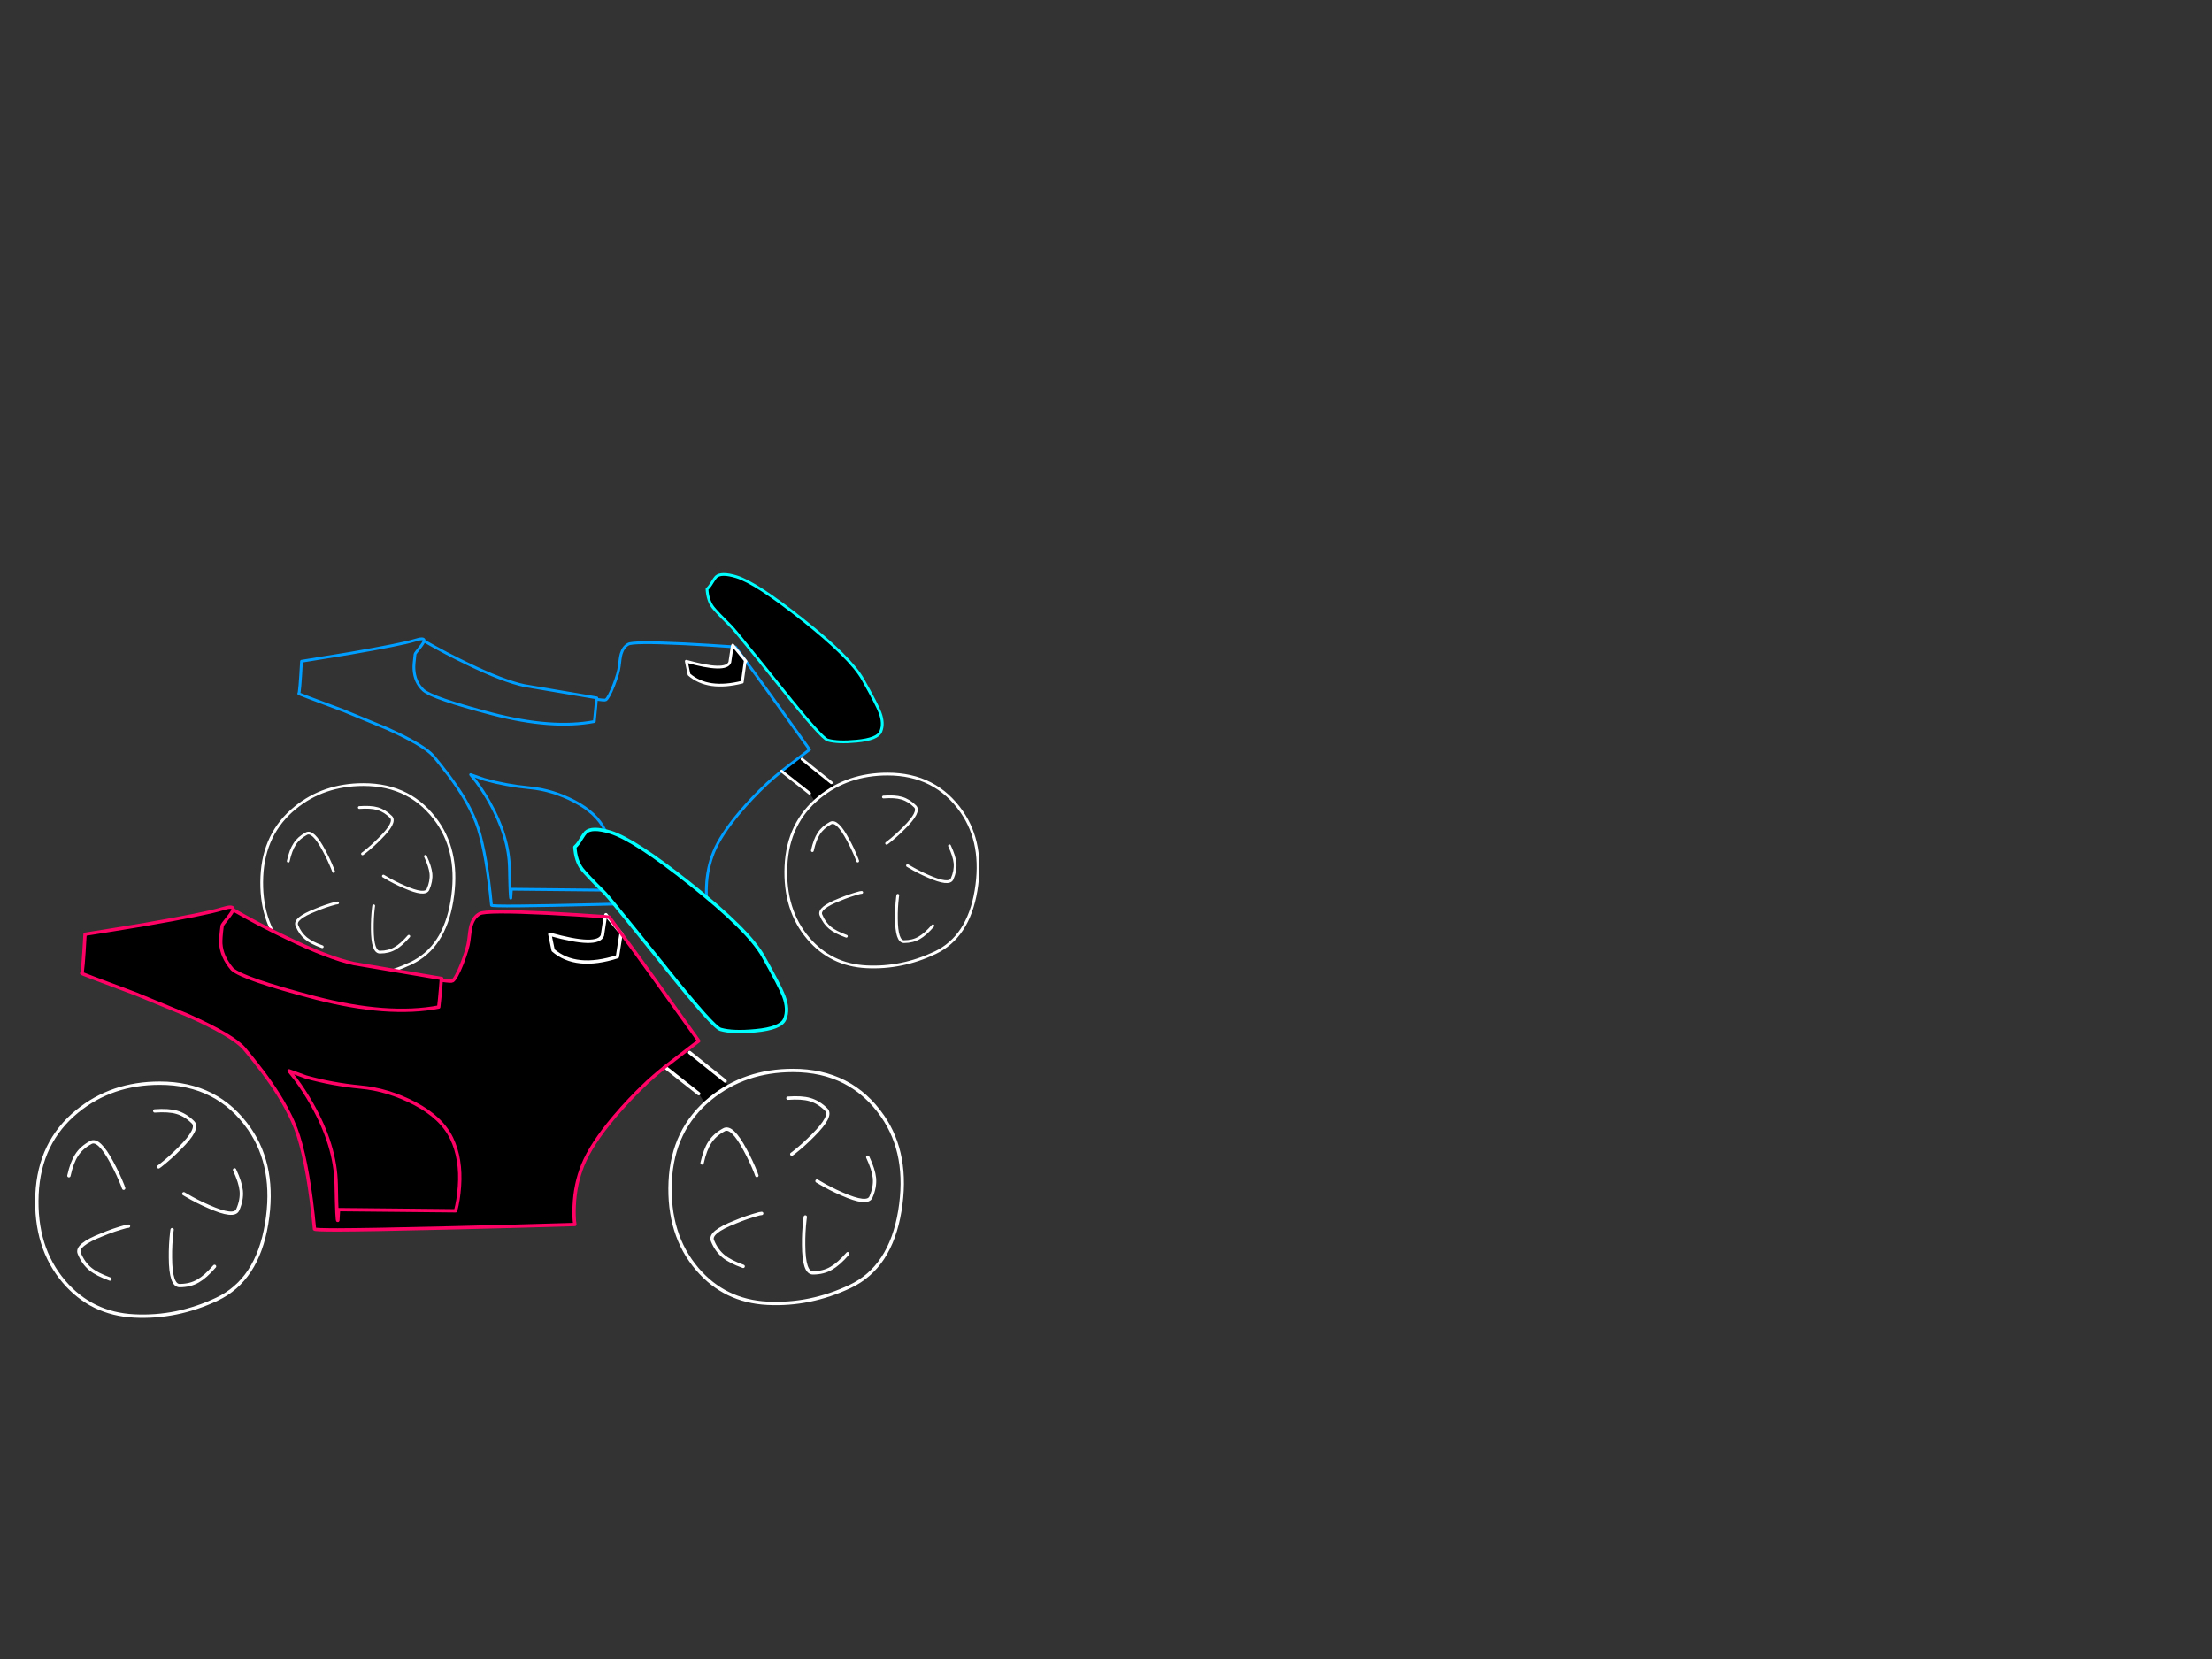 <?xml version="1.0" encoding="utf-8"?>
<svg id="EdithAnim11" image-rendering="inherit" baseProfile="basic" version="1.1" x="0px" y="0px" width="800" height="600" xmlns="http://www.w3.org/2000/svg" xmlns:xlink="http://www.w3.org/1999/xlink">
  <rect width="100%" height="100%" fill="#333333" stroke="none"/>
  <defs>
    <g id="Bike-Wheel" overflow="visible">
      <path id="Layer4_0_1_STROKES" stroke="#FFF" stroke-width="1" stroke-linejoin="round" stroke-linecap="round" fill="none" d="M2.05 -34.85Q-12.35 -34.85 -22.65 -26.45 -34 -17.2 -34.7 -1.55 -35.4 14.3 -26.6 24.6 -18.4 34.2 -5.6 34.85 7.15 35.5 19.2 29.8 31.25 24.1 34.05 7.25 36.85 -9.65 28.9 -21.15 19.4 -34.85 2.05 -34.85Z" test="Bike Wheel"/>
      <path id="Layer3_0_1_STROKES" stroke="#FFF" stroke-width="1" stroke-linejoin="round" stroke-linecap="round" fill="none" d="M.55 -26.55Q4.65 -26.85 7.1 -26.15 9.75 -25.4 12 -23.15 13.95 -21.25 8 -15.35 5.3 -12.6 2.25 -10.2 1.95 -10 1.7 -9.8M24.45 -8.9Q26.2 -5.15 26.45 -2.65 26.7 .1 25.4 3.05 24.35 5.5 16.7 2.1 13.2 .6 9.85 -1.4 9.5 -1.6 9.25 -1.75M18.45 20Q15.75 23.1 13.55 24.35 11.2 25.75 8 25.75 5.3 25.75 5.25 17.4 5.2 13.55 5.65 9.7 5.7 9.35 5.75 9M-25.15 -7.15Q-24.25 -11.2 -22.85 -13.3 -21.4 -15.6 -18.6 -17.1 -16.2 -18.45 -12.25 -11.05 -10.4 -7.65 -9 -4.1 -8.9 -3.7 -8.75 -3.4M-12.85 23.8Q-16.75 22.4 -18.7 20.8 -20.85 19.05 -22.05 16.1 -23.1 13.6 -15.3 10.55 -11.75 9.05 -8 8.05 -7.65 8 -7.3 7.95" test="Bike Wheel"/>
    </g>
  </defs>
  <g id="19_Motorbikesf26r1" overflow="visible">
    <g id="MotorBikeBluef0r1">
      <path fill="#000" stroke="none" d="M290.05,274.55 L289.4,273.7 282.65,278.9 292.8,286.9 294.35,289.3 Q298.775,286.543 301.75,284.65 L300.7,283.1 290.05,274.55 M263.95,239.5 Q262.6,243.2 248.2,239.15 L249.2,243.95 Q256.05,249.85 268.45,246.7 L269.55,238.85 265.55,234 Q265.15,233.95 264.8,233.9 L263.95,239.5 M290.25,224.1 Q273.5,210.8 266.35,208.6 260.8,206.9 258.95,208.65 258.5,209.1 257.55,210.65 256.65,212.2 255.7,213.05 255.95,217.15 257.85,219.65 259.25,221.45 264.65,226.8 265.383,227.555 268.7,231.65 268.753,231.685 268.75,231.7 273.435,237.389 283.05,249.4 297.15,267.05 299.35,267.65 303.05,268.7 309.75,268.05 317.4,267.35 318.55,264.55 319.75,261.65 318.25,257.7 317.15,254.75 312.05,245.7 307.65,237.9 290.25,224.1Z" test="BlueBikeContainer"/>
      <path id="Layer2_0_1_STROKES" stroke="#0FF" stroke-width="1" stroke-linejoin="round" stroke-linecap="round" fill="none" d="M255.7,213.05 Q256.65,212.2 257.55,210.65 258.5,209.1 258.95,208.65 260.8,206.9 266.35,208.6 273.5,210.8 290.25,224.1 307.65,237.9 312.05,245.7 317.15,254.75 318.25,257.7 319.75,261.65 318.55,264.55 317.4,267.35 309.75,268.05 303.05,268.7 299.35,267.65 297.15,267.05 283.05,249.4 273.435,237.389 268.775,231.725 268.753,231.685 268.725,231.65 265.383,227.555 264.65,226.8 259.25,221.45 257.85,219.65 255.95,217.15 255.7,213.05Z" test="BlueBikeContainer"/>
      <path id="Layer2_0_2_STROKES" stroke="#009EFF" stroke-width="1" stroke-linejoin="round" stroke-linecap="round" fill="none" d="M264.8,233.9 Q256.35,233.3 247.65,232.85 228.9,231.95 227.2,233 225.4,234 224.65,236.5 224.3,237.75 223.95,241.05 223.7,243.3 221.95,247.85 220.1,252.45 219.1,253.1 218.758,253.345 215.825,252.925 215.764,252.91 215.7,252.9 L215.5,255.4 Q215.25,258.4 214.95,260.95 199.75,263.85 178,258.2 156.25,252.5 153.1,249.6 149.95,246.7 149.7,241.95 149.6,240.5 150.1,236.6 150.15,236.3 151.65,234.45 153.2,232.55 153.35,231.8 153.375,231.703 153.375,231.625 153.439,230.484 149.95,231.6 145,233.1 126.55,236.3 117.3,237.85 109.05,239.15 108.4,250.85 108.05,250.85 107.7,250.85 124.2,257 139.6,263.35 139.85,263.45 153.55,269.6 156.8,273.5 159.5,276.75 161.7,279.65 161.95,280 162.25,280.35 164.15,282.9 165.65,285.15 168.35,289.2 170.2,292.95 170.75,294 171.2,295.05 172.25,297.4 172.95,299.6 176.05,309.55 177.75,327.4 177.75,328.05 216.75,327.1 236.2,326.65 255.7,326.05 255.35,323.9 255.5,320.6 255.75,314 258.1,308.2 260.6,302.05 267.35,294 272,288.5 277,283.8 277.15,283.6 277.35,283.45 279.25,281.7 282.65,278.9 L289.4,273.7 292.8,271.1 Q284.448,259.404 279.225,252.125 279.201,252.087 279.175,252.05 272.172,242.323 270.8,240.55 L269.8,239.2 M265.55,234 Q265.75,234 266,234 L269.55,238.85 M265.55,234 Q265.15,233.95 264.8,233.9 M153.35,231.8 Q161.45,236.45 169.15,240.1 181.95,246.3 189.6,247.95 L215.85,252.4 M170.2,280.15 L172.05,282.45 Q174.7,286 176.9,289.9 184.05,302.45 184.25,314.05 184.45,325.65 184.75,324.8 L184.95,321.6 220,321.95 Q220.85,318.85 221.15,314.7 221.75,306.4 218.8,300.25 215.8,294.05 207.8,289.85 199.75,285.65 191.45,284.9 183.1,284.1 175.2,281.9 L170.2,280.15Z" test="BlueBikeContainer"/>
      <path id="Layer2_0_3_STROKES" stroke="#FFF" stroke-width="1" stroke-linejoin="round" stroke-linecap="round" fill="none" d="M269.8,239.2 L269.55,238.85 268.45,246.7 Q256.05,249.85 249.2,243.95 L248.2,239.15 Q262.6,243.2 263.95,239.5 L264.8,233.9 265,233.3 265.55,234 269.55,238.85 M300.7,283.1 L290.05,274.55 M282.65,278.9 L292.8,286.9" test="BlueBikeContainer"/>
      <use xlink:href="#Bike-Wheel" transform="translate(318.95 314.8)"/>
      <use xlink:href="#Bike-Wheel" transform="translate(129.4 318.6)"/>
    </g>
    <g id="MotorBikePinkf0r1">
      <path fill="#000" stroke="none" d="M79.854,341.261 Q80.156,346 83.961,350.502 87.766,354.005 114.04,360.891 140.314,367.716 158.676,364.213 159.038,361.132 159.34,357.508 L159.582,354.488 Q159.659,354.5 159.703,354.488 L159.763,353.884 128.053,348.509 Q118.812,346.516 103.35,339.026 94.048,334.617 84.263,329 84.082,329.906 82.21,332.201 80.398,334.436 80.337,334.798 79.733,339.509 79.854,341.261 M249.397,380.642 L248.612,379.615 240.458,385.896 252.719,395.56 254.591,398.46 Q259.937,395.129 263.53,392.842 L262.262,390.97 249.397,380.642 M217.868,338.301 Q216.237,342.771 198.842,337.878 L200.05,343.677 Q208.325,350.804 223.304,346 L224.633,337.516 219.801,331.657 Q219.318,331.597 218.895,331.536 L217.868,338.301 M198.842,337.878 Q216.237,342.771 217.868,338.301 L218.895,331.536 Q208.687,330.812 198.178,330.268 175.528,329.181 173.474,330.449 171.3,331.657 170.394,334.677 169.971,336.187 169.548,340.174 169.246,342.892 167.132,348.388 164.897,353.945 163.689,354.73 163.276,355.026 159.703,354.488 159.659,354.5 159.582,354.488 L159.34,357.508 Q159.038,361.132 158.676,364.213 140.314,367.716 114.04,360.891 87.766,354.005 83.961,350.502 80.156,346 79.854,341.261 79.733,339.509 80.337,334.798 80.398,334.436 82.21,332.201 84.082,329.906 84.263,329 84.293,328.882 84.263,328.758 84.371,327.41 80.156,328.758 74.176,330.57 51.889,334.436 40.715,336.308 30.749,337.878 29.964,352.012 29.541,352.012 29.118,352.012 49.05,359.441 67.653,367.112 67.955,367.233 84.505,374.662 88.431,379.373 91.692,383.299 94.35,386.802 94.652,387.225 95.014,387.648 96.648,389.838 98.034,391.816 98.117,391.963 98.155,392.057 98.675,392.774 99.122,393.446 102.383,398.339 104.618,402.869 105.282,404.137 105.826,405.406 107.094,408.244 107.94,410.902 111.685,422.922 113.738,444.484 113.738,444.813 122.013,444.786 122.089,444.817 122.134,444.786 133.663,444.784 160.85,444.122 162.813,444.076 164.776,444.001 186.314,443.517 207.902,442.854 207.479,440.256 207.66,436.27 207.962,428.297 210.801,421.291 213.821,413.862 221.975,404.137 227.592,397.493 233.632,391.816 233.814,391.574 234.055,391.393 236.35,389.279 240.458,385.896 L248.612,379.615 252.719,376.474 Q242.63,362.345 236.29,353.522 236.291,353.506 236.23,353.462 227.8,341.711 226.143,339.57 L224.935,337.939 224.633,337.516 223.304,346 Q208.325,350.804 200.05,343.677 L198.842,337.878 M150.039,399.124 Q159.703,404.198 163.327,411.687 166.89,419.116 166.166,429.143 165.803,434.156 164.776,437.901 L122.436,437.478 122.194,441.344 Q121.832,442.37 121.59,428.358 121.349,414.345 112.712,399.184 110.054,394.473 106.853,390.185 L104.497,387.286 110.658,389.52 Q120.201,392.178 130.288,393.144 140.314,394.05 150.039,399.124 M163.327,411.687 Q159.703,404.198 150.039,399.124 140.314,394.05 130.288,393.144 120.201,392.178 110.658,389.52 L104.497,387.286 106.853,390.185 Q110.054,394.473 112.712,399.184 121.349,414.345 121.59,428.358 121.832,442.37 122.194,441.344 L122.436,437.478 164.776,437.901 Q165.803,434.156 166.166,429.143 166.89,419.116 163.327,411.687 M249.638,319.698 Q229.404,303.632 220.767,300.974 214.063,298.92 211.828,301.034 211.284,301.578 210.137,303.45 209.05,305.323 207.902,306.35 208.204,311.302 210.499,314.322 212.19,316.497 218.714,322.96 219.599,323.872 223.606,328.818 223.67,328.861 223.666,328.879 229.326,335.751 240.941,350.26 257.974,371.582 260.631,372.306 265.101,373.575 273.194,372.79 282.436,371.944 283.825,368.562 285.274,365.058 283.462,360.287 282.134,356.723 275.973,345.791 270.658,336.368 249.638,319.698Z" test="RedBike container" stroke-width="1.208"/>
      <path id="Layer1_0_1_STROKES" stroke="#0FF" stroke-width="1.208" stroke-linejoin="round" stroke-linecap="round" fill="none" d="M207.902,306.35 Q209.05,305.323 210.137,303.45 211.284,301.578 211.828,301.034 214.063,298.92 220.767,300.974 229.404,303.632 249.638,319.698 270.658,336.368 275.973,345.791 282.134,356.723 283.462,360.287 285.274,365.058 283.825,368.562 282.436,371.944 273.194,372.79 265.101,373.575 260.631,372.306 257.974,371.582 240.941,350.26 229.326,335.751 223.697,328.909 223.67,328.861 223.636,328.818 219.599,323.872 218.714,322.96 212.19,316.497 210.499,314.322 208.204,311.302 207.902,306.35Z" test="RedBike container"/>
      <path id="Layer1_0_2_STROKES" stroke="#FFF" stroke-width="1.208" stroke-linejoin="round" stroke-linecap="round" fill="none" d="M224.633,337.516 L223.304,346 Q208.325,350.804 200.05,343.677 L198.842,337.878 Q216.237,342.771 217.868,338.301 L218.895,331.536 M224.935,337.939 L224.633,337.516 219.801,331.657 M218.895,331.536 L219.136,330.812 219.801,331.657 M262.262,390.97 L249.397,380.642 M240.458,385.896 L252.719,395.56" test="RedBike container"/>
      <path id="Layer1_0_3_STROKES" stroke="#FF0265" stroke-width="1.208" stroke-linejoin="round" stroke-linecap="round" fill="none" d="M218.895,331.536 Q208.687,330.812 198.178,330.268 175.528,329.181 173.474,330.449 171.3,331.657 170.394,334.677 169.971,336.187 169.548,340.174 169.246,342.892 167.132,348.388 164.897,353.945 163.689,354.73 163.276,355.026 159.733,354.519 159.659,354.5 159.582,354.488 L159.34,357.508 Q159.038,361.132 158.676,364.213 140.314,367.716 114.04,360.891 87.766,354.005 83.961,350.502 80.156,346 79.854,341.261 79.733,339.509 80.337,334.798 80.398,334.436 82.21,332.201 84.082,329.906 84.263,329 84.293,328.882 84.293,328.788 84.371,327.41 80.156,328.758 74.176,330.57 51.889,334.436 40.715,336.308 30.749,337.878 29.964,352.012 29.541,352.012 29.118,352.012 49.05,359.441 67.653,367.112 67.955,367.233 84.505,374.662 88.431,379.373 91.692,383.299 94.35,386.802 94.652,387.225 95.014,387.648 96.648,389.838 98.034,391.846 98.117,391.963 98.185,392.087 98.675,392.774 99.122,393.446 102.383,398.339 104.618,402.869 105.282,404.137 105.826,405.406 107.094,408.244 107.94,410.902 111.685,422.922 113.738,444.484 113.738,444.813 122.013,444.817 122.089,444.817 122.164,444.817 133.663,444.784 160.85,444.122 162.813,444.076 164.776,444.031 186.314,443.517 207.902,442.854 207.479,440.256 207.66,436.27 207.962,428.297 210.801,421.291 213.821,413.862 221.975,404.137 227.592,397.493 233.632,391.816 233.814,391.574 234.055,391.393 236.35,389.279 240.458,385.896 L248.612,379.615 252.719,376.474 Q242.63,362.345 236.32,353.552 236.291,353.506 236.26,353.462 227.8,341.711 226.143,339.57 L224.935,337.939 M218.895,331.536 Q219.318,331.597 219.801,331.657 220.042,331.657 220.344,331.657 L224.633,337.516 M84.263,329 Q94.048,334.617 103.35,339.026 118.812,346.516 128.053,348.509 L159.763,353.884 M106.853,390.185 Q110.054,394.473 112.712,399.184 121.349,414.345 121.59,428.358 121.832,442.37 122.194,441.344 L122.436,437.478 164.776,437.901 Q165.803,434.156 166.166,429.143 166.89,419.116 163.327,411.687 159.703,404.198 150.039,399.124 140.314,394.05 130.288,393.144 120.201,392.178 110.658,389.52 L104.527,387.286 106.853,390.185Z" test="RedBike container"/>
      <use xlink:href="#Bike-Wheel" transform="matrix(1.208 0 0 1.208 284.3 429.25)"/>
      <use xlink:href="#Bike-Wheel" transform="matrix(1.208 0 0 1.208 55.3 433.85)"/>
    </g>
  </g>
</svg>